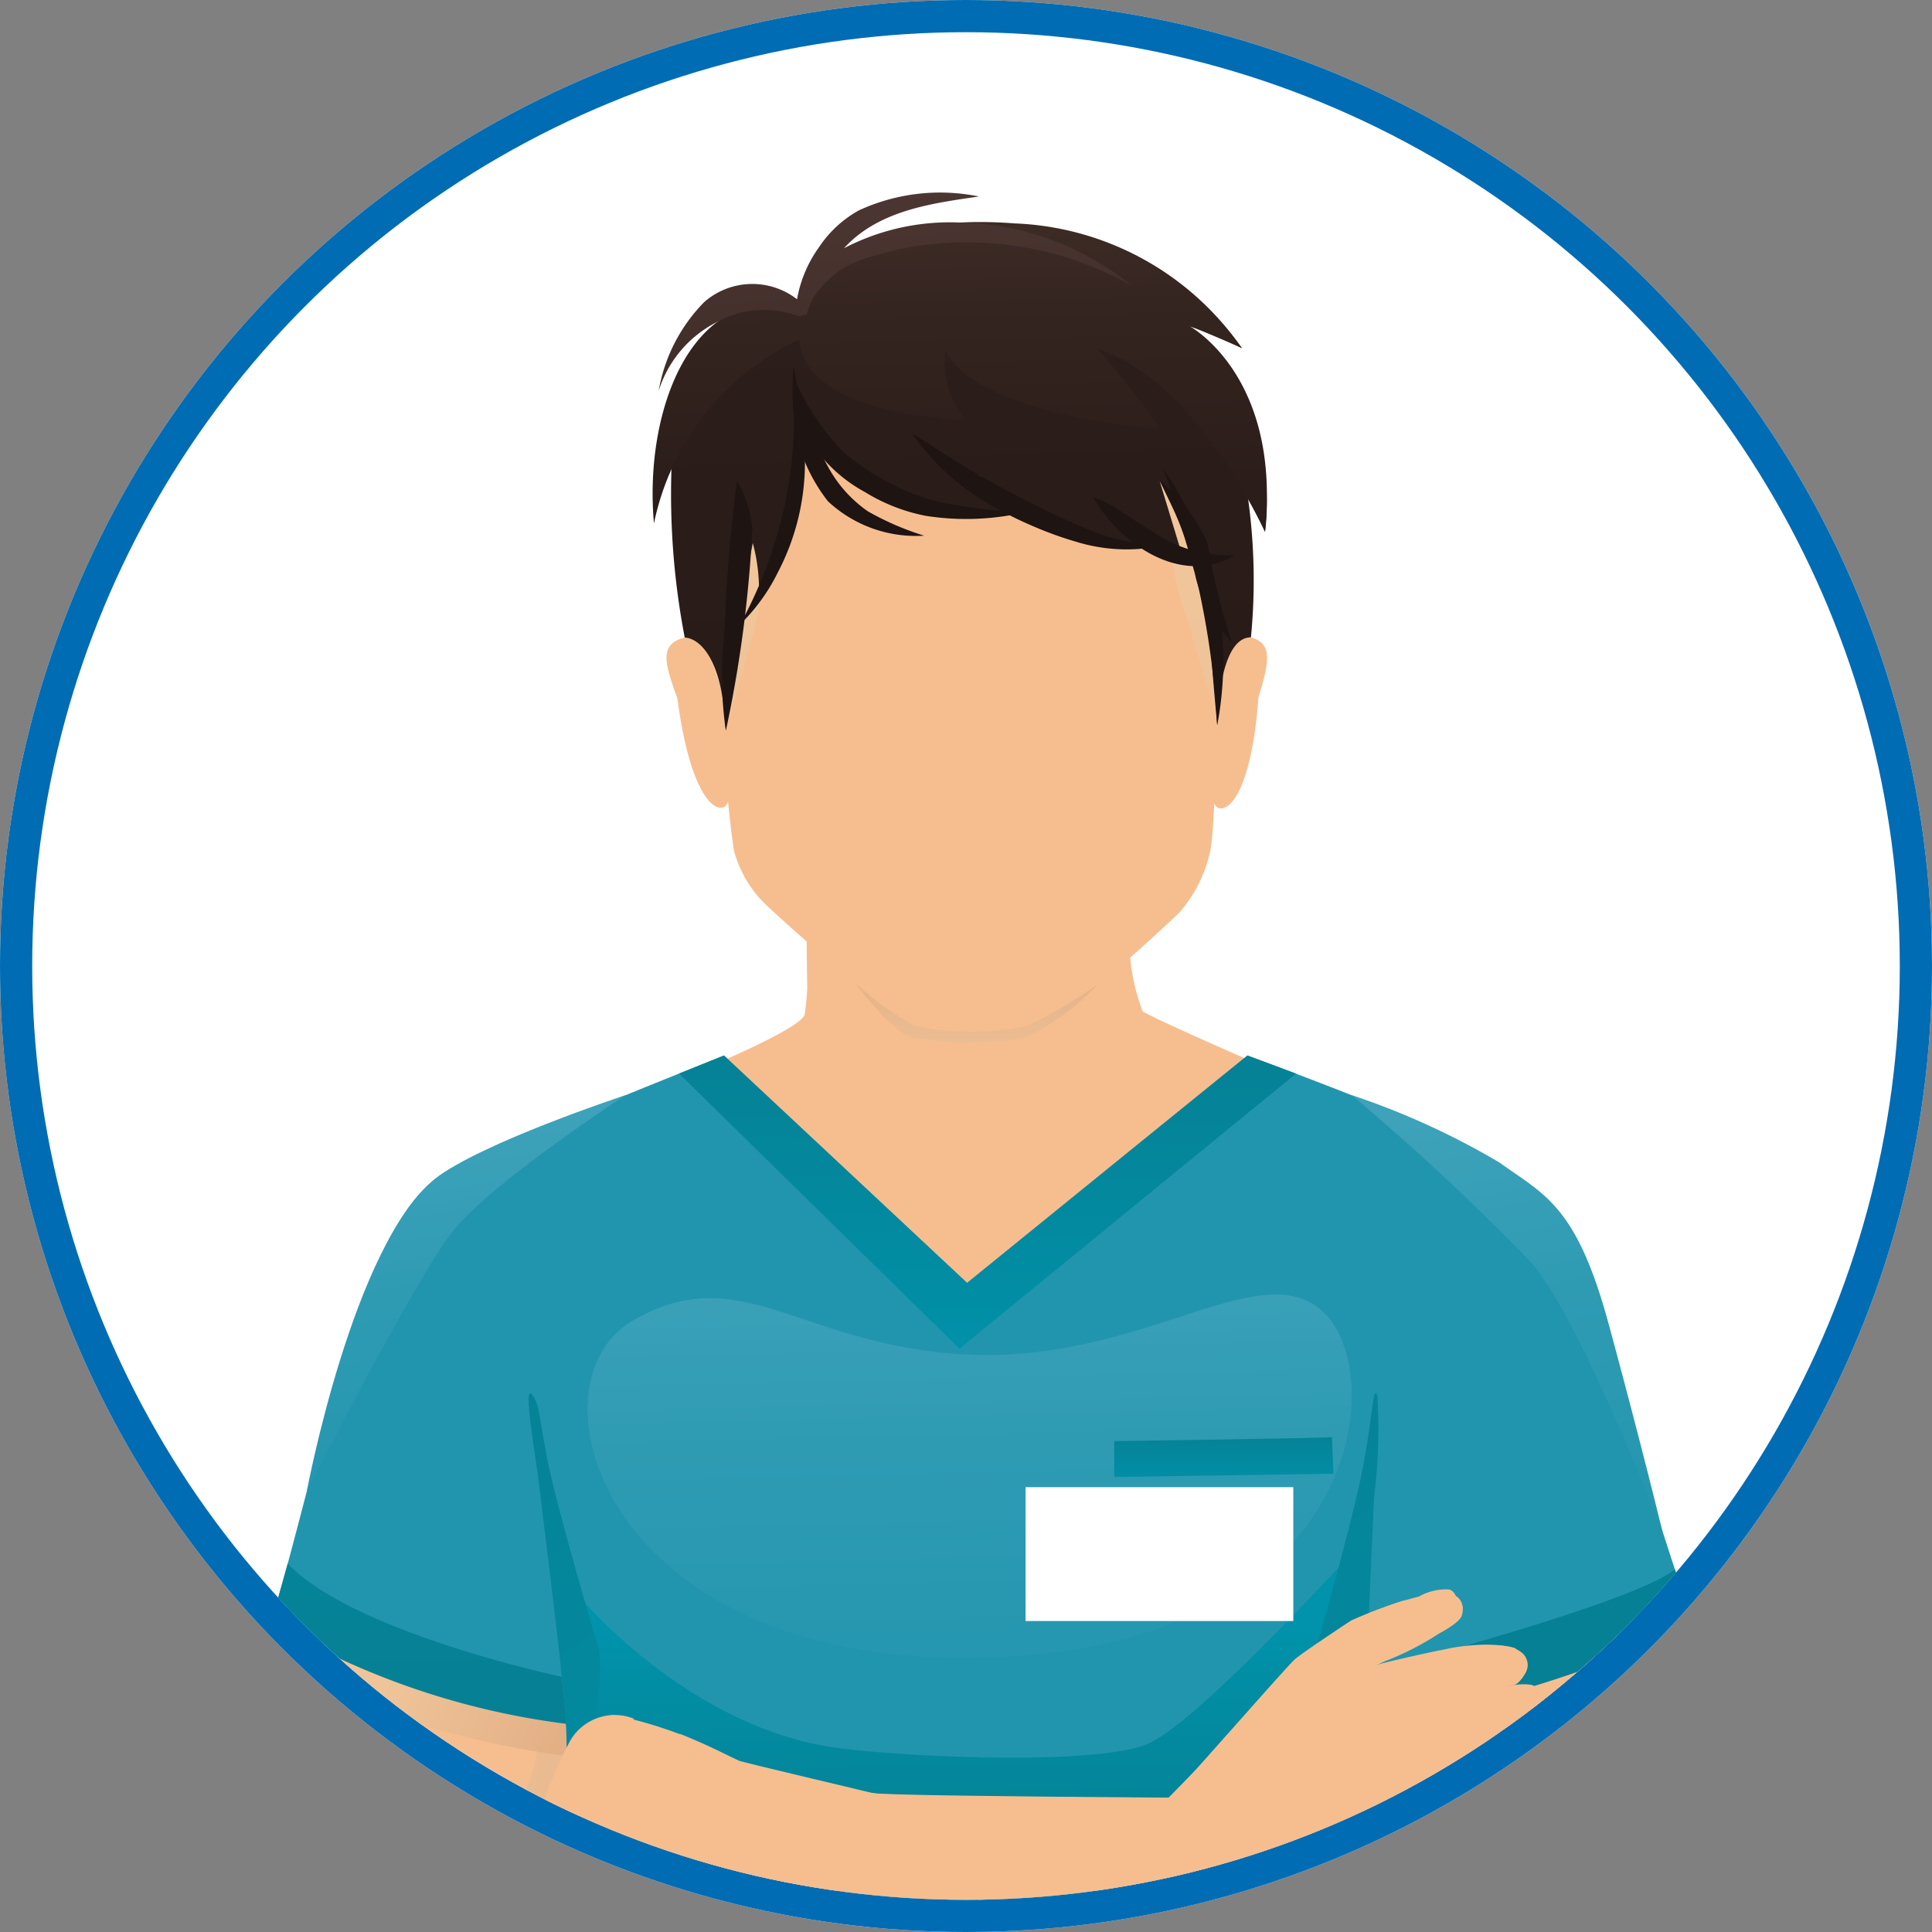 <svg xmlns="http://www.w3.org/2000/svg" xmlns:xlink="http://www.w3.org/1999/xlink" width="60" height="60" viewBox="0 0 60 60">
  <rect x="0" y="0" width="60" height="60" fill="#808080" stroke="none"/>
  <defs>
    <clipPath id="clip-path">
      <circle id="Ellisse_78" data-name="Ellisse 78" cx="29" cy="29" r="29" fill="none"/>
    </clipPath>
    <linearGradient id="linear-gradient" x1="-90.058" y1="-8.791" x2="-91.194" y2="-6.569" gradientUnits="objectBoundingBox">
      <stop offset="0" stop-color="#f1f0f5"/>
      <stop offset="0.643" stop-color="#f8f8fa"/>
      <stop offset="1" stop-color="#fff"/>
    </linearGradient>
    <linearGradient id="linear-gradient-2" x1="-701.563" y1="1.056" x2="-700.659" y2="-0.139" gradientUnits="objectBoundingBox">
      <stop offset="0" stop-color="#f1f0f5"/>
      <stop offset="1" stop-color="#c4c4c8"/>
    </linearGradient>
    <linearGradient id="linear-gradient-3" x1="-418.057" y1="0.976" x2="-417.525" y2="-0.339" xlink:href="#linear-gradient-2"/>
    <linearGradient id="linear-gradient-4" x1="-91.053" y1="1.247" x2="-90.932" y2="0.054" xlink:href="#linear-gradient-2"/>
    <linearGradient id="linear-gradient-5" x1="17.937" y1="0.126" x2="16.801" y2="2.348" xlink:href="#linear-gradient"/>
    <linearGradient id="linear-gradient-6" x1="0.291" y1="1.056" x2="1.195" y2="-0.139" xlink:href="#linear-gradient-2"/>
    <linearGradient id="linear-gradient-7" x1="0.307" y1="0.976" x2="0.84" y2="-0.339" xlink:href="#linear-gradient-2"/>
    <linearGradient id="linear-gradient-8" x1="0.451" y1="1.238" x2="0.569" y2="0.058" xlink:href="#linear-gradient-2"/>
    <linearGradient id="linear-gradient-9" x1="0.399" y1="-1.28" x2="0.521" y2="0.923" gradientUnits="objectBoundingBox">
      <stop offset="0" stop-color="#056778"/>
      <stop offset="1" stop-color="#068094"/>
    </linearGradient>
    <linearGradient id="linear-gradient-10" x1="0.639" y1="3.062" x2="0.4" y2="-1.519" xlink:href="#linear-gradient-9"/>
    <linearGradient id="linear-gradient-11" x1="0.493" y1="0.798" x2="0.432" y2="-0.194" gradientUnits="objectBoundingBox">
      <stop offset="0" stop-color="#056778"/>
      <stop offset="0.479" stop-color="#05697a"/>
      <stop offset="0.744" stop-color="#057082"/>
      <stop offset="0.956" stop-color="#057c90"/>
      <stop offset="1" stop-color="#068094"/>
    </linearGradient>
    <linearGradient id="linear-gradient-12" x1="0.471" y1="0.985" x2="0.537" y2="-0.145" xlink:href="#linear-gradient-9"/>
    <linearGradient id="linear-gradient-13" x1="0.471" y1="0.993" x2="0.533" y2="-0.138" xlink:href="#linear-gradient-9"/>
    <linearGradient id="linear-gradient-14" y1="0.5" x2="1" y2="0.5" gradientUnits="objectBoundingBox">
      <stop offset="0" stop-color="#088aa3"/>
      <stop offset="1" stop-color="#068094"/>
    </linearGradient>
    <linearGradient id="linear-gradient-15" y1="0.5" x2="1" y2="0.5" gradientUnits="objectBoundingBox">
      <stop offset="0" stop-color="#068094"/>
      <stop offset="1" stop-color="#088aa3"/>
    </linearGradient>
    <linearGradient id="linear-gradient-16" x1="0.523" y1="-1.254" x2="0.492" y2="1.115" gradientUnits="objectBoundingBox">
      <stop offset="0" stop-color="#09559b"/>
      <stop offset="0.423" stop-color="#095398"/>
      <stop offset="0.7" stop-color="#09508f"/>
      <stop offset="0.935" stop-color="#094a80"/>
      <stop offset="1" stop-color="#0a487b"/>
    </linearGradient>
    <linearGradient id="linear-gradient-17" x1="3.309" y1="1.87" x2="-0.077" y2="0.359" gradientUnits="objectBoundingBox">
      <stop offset="0" stop-color="#dba379"/>
      <stop offset="0.436" stop-color="#e2ae84"/>
      <stop offset="1" stop-color="#f0c499"/>
    </linearGradient>
    <linearGradient id="linear-gradient-18" x1="-32.928" y1="-0.087" x2="-32.96" y2="2.242" xlink:href="#linear-gradient-16"/>
    <linearGradient id="linear-gradient-19" x1="1.778" y1="0.785" x2="0.209" y2="0.431" xlink:href="#linear-gradient-17"/>
    <linearGradient id="linear-gradient-20" x1="-86.798" y1="1.171" x2="-86.887" y2="-2.338" gradientUnits="objectBoundingBox">
      <stop offset="0" stop-color="#068094"/>
      <stop offset="0.832" stop-color="#018fa6"/>
      <stop offset="1" stop-color="#0093ab"/>
    </linearGradient>
    <linearGradient id="linear-gradient-21" x1="-16.217" y1="1.166" x2="-16.313" y2="-2.32" xlink:href="#linear-gradient-20"/>
    <linearGradient id="linear-gradient-22" x1="0.486" y1="-0.001" x2="0.568" y2="1.764" gradientUnits="objectBoundingBox">
      <stop offset="0" stop-color="#3da2ba"/>
      <stop offset="0.259" stop-color="#2e9bb3"/>
      <stop offset="0.575" stop-color="#2496af"/>
      <stop offset="1" stop-color="#2295ae"/>
    </linearGradient>
    <linearGradient id="linear-gradient-23" x1="0.504" y1="-0.061" x2="0.465" y2="1.085" xlink:href="#linear-gradient-20"/>
    <linearGradient id="linear-gradient-24" x1="0.509" y1="-0.189" x2="0.489" y2="1.303" xlink:href="#linear-gradient-20"/>
    <linearGradient id="linear-gradient-25" x1="0.435" y1="0.027" x2="0.677" y2="1.793" xlink:href="#linear-gradient-22"/>
    <linearGradient id="linear-gradient-26" x1="0.451" y1="0.093" x2="0.635" y2="1.614" xlink:href="#linear-gradient-22"/>
    <linearGradient id="linear-gradient-27" x1="0.505" y1="0.28" x2="0.526" y2="1.038" gradientUnits="objectBoundingBox">
      <stop offset="0" stop-color="#0093ab"/>
      <stop offset="0.168" stop-color="#018fa6"/>
      <stop offset="1" stop-color="#068094"/>
    </linearGradient>
    <linearGradient id="linear-gradient-28" x1="0.622" y1="1.418" x2="0.451" y2="-0.229" xlink:href="#linear-gradient-27"/>
    <linearGradient id="linear-gradient-29" x1="0.633" y1="1.405" x2="0.442" y2="-0.247" xlink:href="#linear-gradient-27"/>
    <linearGradient id="linear-gradient-30" x1="0.626" y1="2.116" x2="0.444" y2="-0.28" xlink:href="#linear-gradient-20"/>
    <linearGradient id="linear-gradient-31" x1="0.802" y1="1.969" x2="0.064" y2="-1.273" xlink:href="#linear-gradient-17"/>
    <linearGradient id="linear-gradient-32" x1="0.034" y1="0.833" x2="0.701" y2="0.356" gradientUnits="objectBoundingBox">
      <stop offset="0" stop-color="#f0c499"/>
      <stop offset="0.517" stop-color="#f1c69b"/>
      <stop offset="0.855" stop-color="#f4cea4"/>
      <stop offset="1" stop-color="#f7d4ab"/>
    </linearGradient>
    <linearGradient id="linear-gradient-33" x1="0.597" y1="1.029" x2="0.519" y2="0.594" gradientUnits="objectBoundingBox">
      <stop offset="0" stop-color="#daa279"/>
      <stop offset="0.48" stop-color="#e3af85"/>
      <stop offset="1" stop-color="#f0c498"/>
    </linearGradient>
    <linearGradient id="linear-gradient-34" x1="0.433" y1="-0.619" x2="0.5" y2="0.82" gradientUnits="objectBoundingBox">
      <stop offset="0" stop-color="#f7d4ab"/>
      <stop offset="0.448" stop-color="#f3caa0"/>
      <stop offset="1" stop-color="#f0c499"/>
    </linearGradient>
    <linearGradient id="linear-gradient-35" x1="0.46" y1="-0.406" x2="0.516" y2="0.922" gradientUnits="objectBoundingBox">
      <stop offset="0" stop-color="#3c2a25"/>
      <stop offset="0.157" stop-color="#352520"/>
      <stop offset="0.535" stop-color="#2b1d1a"/>
      <stop offset="1" stop-color="#281b18"/>
    </linearGradient>
    <linearGradient id="linear-gradient-36" x1="0.531" y1="1.549" x2="0.463" y2="0.068" gradientUnits="objectBoundingBox">
      <stop offset="0" stop-color="#281b18"/>
      <stop offset="0.465" stop-color="#2b1d1a"/>
      <stop offset="0.843" stop-color="#352520"/>
      <stop offset="1" stop-color="#3c2a25"/>
    </linearGradient>
    <linearGradient id="linear-gradient-37" x1="0.353" y1="0.02" x2="0.69" y2="1.654" gradientUnits="objectBoundingBox">
      <stop offset="0" stop-color="#4c3633"/>
      <stop offset="0.497" stop-color="#402d28"/>
      <stop offset="1" stop-color="#3c2a25"/>
    </linearGradient>
    <linearGradient id="linear-gradient-38" x1="0.502" y1="-1.985" x2="0.498" y2="1.646" gradientUnits="objectBoundingBox">
      <stop offset="0" stop-color="#dba379"/>
      <stop offset="0.492" stop-color="#e3b086"/>
      <stop offset="1" stop-color="#f0c499"/>
    </linearGradient>
  </defs>
  <g id="Raggruppa_8014" data-name="Raggruppa 8014" transform="translate(-19 -73)">
    <g id="Ellisse_83" data-name="Ellisse 83" transform="translate(19 73)" fill="#fff" stroke="#006cb4" stroke-width="1">
      <circle cx="30" cy="30" r="30" stroke="none"/>
      <circle cx="30" cy="30" r="29.5" fill="none"/>
    </g>
    <g id="Raggruppa_7781" data-name="Raggruppa 7781">
      <g id="Raggruppa_11" data-name="Raggruppa 11" transform="translate(20 74)" clip-path="url(#clip-path)">
        <ellipse id="Ellisse_79" data-name="Ellisse 79" cx="30.5" cy="31" rx="30.5" ry="31" transform="translate(-1 -4)" fill="none"/>
        <g id="Raggruppa_8016" data-name="Raggruppa 8016" transform="translate(-1209.269 -1542)">
          <g id="Raggruppa_8002" data-name="Raggruppa 8002" transform="translate(1217.139 1681.719)">
            <g id="Raggruppa_2024" data-name="Raggruppa 2024" transform="translate(0)">
              <path id="Tracciato_6260" data-name="Tracciato 6260" d="M323.107,615.907c.008,5.957,9.8,10.734,21.869,10.669s21.848-4.945,21.839-10.9-9.8-10.734-21.868-10.669S323.1,609.952,323.107,615.907Z" transform="translate(-323.107 -605.006)" fill="#cddeec"/>
            </g>
          </g>
          <g id="Raggruppa_8003" data-name="Raggruppa 8003" transform="translate(1216.689 1547)">
            <path id="Tracciato_60507" data-name="Tracciato 60507" d="M1468.057,369.27a60.894,60.894,0,0,0,.979-7.317c.118-2.092-1.557-8.6-1.605-9.443-.025-.444-1.36-8.3-3.8-9.538-1.61,1.551-2.02,5.809-2.077,6-.328,1.079-1,9.2-1,9.2l.671,4.584c1.368.129,2.891,0,3.751,1.225a12.893,12.893,0,0,1,2.322,6.114A5.361,5.361,0,0,0,1468.057,369.27Z" transform="translate(-1426.702 -312.931)" fill="#f6be8f"/>
            <path id="Tracciato_60508" data-name="Tracciato 60508" d="M1466.181,394.809s.316-1.885-1.8-1.391c0,0,1.127-1.346-.18-1.57s-2.528-3.55-2.684-6.29c0,0-1.143,5.894-.727,8.686a7.45,7.45,0,0,0,2.375,4.38,39.731,39.731,0,0,0,3.876,1.211c1.577.225-.857-2.917-.857-2.917S1467.759,395.257,1466.181,394.809Z" transform="translate(-1426.823 -348.69)" fill="#f6be8f"/>
            <path id="Tracciato_60509" data-name="Tracciato 60509" d="M1468.939,435.62l.233,1.337a38.121,38.121,0,0,0,6.631-1.681l-.3-1.723Z" transform="translate(-1433.744 -388.993)" fill="#f6be8f"/>
            <path id="Tracciato_60510" data-name="Tracciato 60510" d="M1265.305,366.307a6.03,6.03,0,0,1,2.383-.976c-.106-.951-.34-2.912-.6-4.23-.3-1.5-.706-7.494-1.2-9.517a21.145,21.145,0,0,0-2.527-5.437c-1.2,1.172-.95,2.479-1.426,4.052-.174,1.33-1.509,3.086-1.581,5.458-.066,2.167-.832,5.869-.991,8.7-.292,5.18.2,7.588.7,8.705q.116.077.238.153A15.771,15.771,0,0,1,1265.305,366.307Z" transform="translate(-1257.681 -315.595)" fill="#f6be8f"/>
            <g id="Raggruppa_7933" data-name="Raggruppa 7933" transform="translate(31.755 140.209)">
              <g id="Raggruppa_7932" data-name="Raggruppa 7932">
                <path id="Tracciato_60511" data-name="Tracciato 60511" d="M1454.667,1030.432a8.82,8.82,0,0,0,.148,1.983c.588,2.014,3.118,4.255,3.181,5.107.109,1.47-.507,1.332-.507,1.332a25.116,25.116,0,0,1-4.709.314,3.151,3.151,0,0,1-2.228-.827,15.375,15.375,0,0,0-1.141-1.43l-1.871-.291s-.034-2.228.21-2.351l.548-3S1454.189,1030.1,1454.667,1030.432Z" transform="translate(-1447.527 -1030.374)" fill="#f1f0f5"/>
                <path id="Tracciato_60512" data-name="Tracciato 60512" d="M1449.362,1066.467s-.055-.184-.832-.614a3.452,3.452,0,0,0-1.043-.285,5.579,5.579,0,0,0-.007.611S1447.945,1066.263,1449.362,1066.467Z" transform="translate(-1447.475 -1059.927)" fill="#056b7c"/>
                <path id="Tracciato_60513" data-name="Tracciato 60513" d="M1473.087,1079.756s-4.605,1.181-7.323-.537c0,0,.651,1.188,3.269,1.249C1472.392,1080.547,1473.087,1079.756,1473.087,1079.756Z" transform="translate(-1462.833 -1071.391)" fill="#056b7c"/>
                <path id="Tracciato_60514" data-name="Tracciato 60514" d="M1476.074,1068.241a10.575,10.575,0,0,1-4.284-.739c-1.535-.827-1.2,1.953.971,1.934S1478.663,1068.063,1476.074,1068.241Z" transform="translate(-1467.098 -1061.423)" fill="url(#linear-gradient)"/>
              </g>
              <path id="Tracciato_60515" data-name="Tracciato 60515" d="M1478.492,1036.8s.407,1.747.479,1.985-.479,1.123-.479,1.123.886-.705.934-1.123a9.575,9.575,0,0,0-.467-1.985Z" transform="translate(-1473.521 -1035.767)" fill="url(#linear-gradient-2)"/>
              <path id="Tracciato_60516" data-name="Tracciato 60516" d="M1489.139,1040.074l-1.118-.784-.463-2.022.378.2s.421,1.5.516,1.625S1489.139,1040.074,1489.139,1040.074Z" transform="translate(-1481.134 -1036.164)" fill="url(#linear-gradient-3)"/>
              <path id="Tracciato_60517" data-name="Tracciato 60517" d="M1455.794,1035.3l.208.9a2.066,2.066,0,0,0-.78-.185c-4.5-.246-6.372,1.755-6.372,1.755s2.3-2.924,4.192-3.158A3.245,3.245,0,0,1,1455.794,1035.3Z" transform="translate(-1448.63 -1033.904)" fill="url(#linear-gradient-4)"/>
            </g>
            <g id="Raggruppa_7935" data-name="Raggruppa 7935" transform="translate(3.413 140.242)">
              <g id="Raggruppa_7934" data-name="Raggruppa 7934">
                <path id="Tracciato_60518" data-name="Tracciato 60518" d="M1273.979,1030.636a8.825,8.825,0,0,1-.147,1.983c-.588,2.014-3.118,4.255-3.181,5.107-.109,1.47.507,1.332.507,1.332a25.109,25.109,0,0,0,4.709.313,3.149,3.149,0,0,0,2.228-.826,15.373,15.373,0,0,1,1.141-1.43l1.871-.291s.034-2.227-.21-2.351l-.548-3S1274.457,1030.307,1273.979,1030.636Z" transform="translate(-1270.637 -1030.577)" fill="#f1f0f5"/>
                <path id="Tracciato_60519" data-name="Tracciato 60519" d="M1324.261,1066.67s.056-.184.832-.613a3.448,3.448,0,0,1,1.043-.286,5.584,5.584,0,0,1,.007.611S1325.678,1066.466,1324.261,1066.67Z" transform="translate(-1315.667 -1060.131)" fill="#056b7c"/>
                <path id="Tracciato_60520" data-name="Tracciato 60520" d="M1272.052,1079.959s4.605,1.181,7.324-.537c0,0-.651,1.188-3.269,1.249C1272.747,1080.75,1272.052,1079.959,1272.052,1079.959Z" transform="translate(-1271.825 -1071.594)" fill="#056b7c"/>
                <path id="Tracciato_60521" data-name="Tracciato 60521" d="M1275.406,1068.444a10.577,10.577,0,0,0,4.284-.739c1.535-.827,1.2,1.953-.971,1.934S1272.818,1068.266,1275.406,1068.444Z" transform="translate(-1273.902 -1061.626)" fill="url(#linear-gradient-5)"/>
              </g>
              <path id="Tracciato_60522" data-name="Tracciato 60522" d="M1300.109,1037s-.407,1.746-.479,1.985.479,1.124.479,1.124-.886-.705-.934-1.124a9.556,9.556,0,0,1,.467-1.985Z" transform="translate(-1294.599 -1035.97)" fill="url(#linear-gradient-6)"/>
              <path id="Tracciato_60523" data-name="Tracciato 60523" d="M1286.091,1040.278l1.118-.784.463-2.022-.377.2s-.421,1.5-.517,1.625S1286.091,1040.278,1286.091,1040.278Z" transform="translate(-1283.614 -1036.367)" fill="url(#linear-gradient-7)"/>
              <path id="Tracciato_60524" data-name="Tracciato 60524" d="M1290.241,1035.912l-.208.9a.971.971,0,0,1,.78-.185,32.769,32.769,0,0,1,6.29,1.735l-4.3-3.1Z" transform="translate(-1286.924 -1034.513)" fill="url(#linear-gradient-8)"/>
            </g>
            <path id="Tracciato_60525" data-name="Tracciato 60525" d="M1332.936,315.381s2.76-.808,3.3-1.549c0,0,6.985,2.331,9.947-.362l2.912,1.371s-3.285,9.454-7.862,9.393C1333.364,324.131,1332.936,315.381,1332.936,315.381Z" transform="translate(-1319.538 -288.157)" fill="#f6be8f"/>
            <path id="Tracciato_60526" data-name="Tracciato 60526" d="M1352.386,299.745l-.372,4.6s-1.018,5.875,6.43,8.583c0,0,3.791-4.243,4-4.814a51.439,51.439,0,0,0-.8-8.908Z" transform="translate(-1335.519 -276.182)" fill="#f6be8f"/>
            <g id="Raggruppa_7936" data-name="Raggruppa 7936" transform="translate(5.991 67.732)">
              <path id="Tracciato_60527" data-name="Tracciato 60527" d="M1312.741,654.394s.223-2.727.223-3.811-2.619-8.282-2.619-8.933-.568-16.636-.616-17.123-1.175-7.551-1.175-7.551l-3.754-20.627-1.643-.217s-4.519,21.458-5.135,24.059a15.676,15.676,0,0,0-.616,2.6c-.049.651-.887,16.185-1.3,18.135s-1.506,7.875-1.506,7.875l.34,2.817-.556,2.909s-4.81-2.29-7.069-2.29l.231-2.137a7.264,7.264,0,0,1-.822-2.167c.054-.541.829-1.32.829-2.187s1.02-22.739,1.02-22.739.114-4.047.059-4.733.513-33,1.379-40.134h26.7s.821,9.32.821,10.187.822,34.68.822,34.68l.825,22a14.557,14.557,0,0,1,1.027,2.709,10.848,10.848,0,0,1-.619,2.167l.172,2.763a8.637,8.637,0,0,0-3.965-.128A4.422,4.422,0,0,0,1312.741,654.394Z" transform="translate(-1286.722 -578.142)" fill="#068094"/>
              <path id="Tracciato_60528" data-name="Tracciato 60528" d="M1358.523,695.8s.836-12.957.992-20.578c.07-3.409.082-4.2.278-4.847.363-1.194,7.159.036,8.22.145s.6,1.368.625,4.936c.061,7.268-.1,14.027-.1,16.208l-1.96-19.353-4.568-.028Z" transform="translate(-1347.016 -655.156)" fill="url(#linear-gradient-9)"/>
              <path id="Tracciato_60529" data-name="Tracciato 60529" d="M1302.77,629.86l-.144,4.729a49.613,49.613,0,0,0,14.21,1.942c8.3-.057,12.568-1.179,14.116-1.8l-.1-4.732S1315.3,632.316,1302.77,629.86Z" transform="translate(-1300.077 -621.571)" fill="url(#linear-gradient-10)"/>
              <path id="Tracciato_60530" data-name="Tracciato 60530" d="M1353.731,706.795s1.057-3.671,2.221-9.6c1.015-5.165,3.491-16.617,3.491-16.617l1.592.234,3.788,20.6s-1.458-21.349-1.732-21.854-5.135-1.228-5.477-.65C1357.5,679.1,1353.731,706.795,1353.731,706.795Z" transform="translate(-1342.991 -662.581)" fill="url(#linear-gradient-11)"/>
              <path id="Tracciato_60531" data-name="Tracciato 60531" d="M1325.98,881.013s-.427,13.517-.614,14.9c-.086.632-1.734,7.007-1.8,7.369s.359,2.24.293,2.818-.607,2.782-.607,2.782l-2.176-.994s.593-1.355.8-1.427,1.917-1.229.684-2.745c-.189-.233.685-1.445.89-1.879a72.042,72.042,0,0,0,.411-7.3C1323.86,893.38,1325.707,882.169,1325.98,881.013Z" transform="translate(-1315.571 -832.473)" fill="url(#linear-gradient-12)"/>
              <path id="Tracciato_60532" data-name="Tracciato 60532" d="M1430.851,881.013s.268,13.569.336,14.906c.052,1.012,2.519,7.722,2.587,8.516s-.038,4.385-.038,4.385,1.3-1.577,2.229-1.784c.536-.12-2.294-.434-.787-3.035.252-.436-1.473-2.167-1.4-2.745s-.958-4.552-.958-5.346S1430.985,881.734,1430.851,881.013Z" transform="translate(-1407.752 -832.473)" fill="url(#linear-gradient-13)"/>
              <path id="Tracciato_60533" data-name="Tracciato 60533" d="M1290.611,1027.152l-.239,2.146a27.248,27.248,0,0,1,5.426,1.558C1297.986,1031.867,1295.184,1028.887,1290.611,1027.152Z" transform="translate(-1289.787 -955.191)" fill="url(#linear-gradient-14)"/>
              <path id="Tracciato_60534" data-name="Tracciato 60534" d="M1456.924,1028.437c.839-.4,2.386-1.227,5.854-.54,0,0-.12-2.323-.258-2.828C1462.321,1024.329,1457.3,1027.991,1456.924,1028.437Z" transform="translate(-1429.646 -953.359)" fill="url(#linear-gradient-15)"/>
            </g>
            <path id="Tracciato_60535" data-name="Tracciato 60535" d="M1436.927,631.516s-.233,1.508,1.919,3c1.931,1.341,4.7.553,4.7.553a11.565,11.565,0,0,1-3.642-1.106A19.539,19.539,0,0,1,1436.927,631.516Z" transform="translate(-1406.857 -555.23)" fill="url(#linear-gradient-16)"/>
            <path id="Tracciato_60536" data-name="Tracciato 60536" d="M1344.242,288.4a6.37,6.37,0,0,1-.412-2.055c-.073-1.244-.157-2.621-.181-2.84,0,0-3.581,2.584-9.851.4,0,0,0,2.066.029,3.79-.024.391-.048.573-.079.793-.068.471-3.623,1.906-3.623,1.906s2.706,8.719,8.832,9.123,9.052-9.395,9.052-9.395S1344.511,288.6,1344.242,288.4Zm-5.353,7.387-6.341-5.57s1.327-.336,1.6-.471c.184-.092.3-.427.365-.785,1.538,1.418,3.324,2.268,4.347,2.175a9.725,9.725,0,0,0,4.164-1.887l3.014.846C1344.363,291.7,1338.888,295.789,1338.888,295.789Z" transform="translate(-1317.177 -262.995)" fill="#f6be8f"/>
            <path id="Tracciato_60537" data-name="Tracciato 60537" d="M1284.958,398.681l1.262-2.244s0-2.064-.045-2.378-2.709-8.914-2.709-8.914c.595,6.717,1.256,10.323.651,12.3-.5,1.638-2.063,2.434-2.945,3.072-.224.162.239.244.845.186a30.692,30.692,0,0,1,3.753-1.475Z" transform="translate(-1276.022 -348.345)" fill="url(#linear-gradient-17)"/>
            <path id="Tracciato_60538" data-name="Tracciato 60538" d="M1310.243,631.111s.326,1.4-1.775,2.968c-1.885,1.4-4.682.71-4.682.71a11.566,11.566,0,0,0,3.6-1.228A20.042,20.042,0,0,0,1310.243,631.111Z" transform="translate(-1295.061 -554.89)" fill="url(#linear-gradient-18)"/>
            <path id="Tracciato_60539" data-name="Tracciato 60539" d="M1268.354,437.01l.077,1.59a29.562,29.562,0,0,1-7.342-1.948l.239-1.832Z" transform="translate(-1259.206 -390.058)" fill="url(#linear-gradient-19)"/>
            <path id="Tracciato_60540" data-name="Tracciato 60540" d="M1313.43,336.26h1.4c.377-2.4.671-5.82.841-8.106.144-.466.231-.741.231-.741-.045-.033-.1-.07-.169-.11.068-.968.1-1.585.1-1.585-1.176-.856-7.339-3.1-7.339-3.1-.508.4-8.708,7.062-8.708,7.062l-7.551-7.062c-9.788,3.929-8.505,3.556-8.505,3.556.2.409.633,6.642,1.2,10.087l1.776-.073c.28,1.663,1.3,7.38,1.29,7.613-.1,3.361-1.189,2.492-1.244,6.191-.087,5.893-.6,14.789-.84,25.471a61.879,61.879,0,0,0,14.989,1.92c8.522.019,14.031-1.53,14.852-1.92-.829-11.593-2-24.449-2.807-36.522A11.278,11.278,0,0,1,1313.43,336.26Z" transform="translate(-1278.175 -295.837)" fill="#2295ae"/>
            <path id="Tracciato_60541" data-name="Tracciato 60541" d="M1377.959,336.359l1.6,1.925,1.443-2.245-1.925.962Z" transform="translate(-1357.345 -307.107)" fill="#f6be8f"/>
            <g id="Raggruppa_7937" data-name="Raggruppa 7937" transform="translate(33.964 29.881)">
              <path id="Tracciato_60542" data-name="Tracciato 60542" d="M1461.707,346.642c.477-1.976,2.56-3.832,3.249-4.674a7.272,7.272,0,0,1,3.344,4.32c.688,2.751,2.146,7.184,3.152,10.26-1.956.832-10.194,3.075-10.194,3.075C1461.258,356.812,1461.363,348.065,1461.707,346.642Z" transform="translate(-1461.258 -341.968)" fill="#2295ae"/>
            </g>
            <path id="Tracciato_60543" data-name="Tracciato 60543" d="M1474.964,422.181l.564,1.724a37.321,37.321,0,0,1-9.417,2.972l.1-1.7S1473.753,423.191,1474.964,422.181Z" transform="translate(-1431.37 -379.444)" fill="url(#linear-gradient-20)"/>
            <g id="Raggruppa_7938" data-name="Raggruppa 7938" transform="translate(0 30.292)">
              <path id="Tracciato_60544" data-name="Tracciato 60544" d="M1257.462,349.82a17.378,17.378,0,0,0-2.543-5.29c-1.462.774-2.243,2.827-2.764,4.143-.834,2.1-1.945,7.056-2.817,9.951.783.392,9.148,3.07,9.148,3.07A81.992,81.992,0,0,0,1257.462,349.82Z" transform="translate(-1249.338 -344.53)" fill="#2295ae"/>
            </g>
            <path id="Tracciato_60545" data-name="Tracciato 60545" d="M1249.854,421.064l-.516,1.828a23.727,23.727,0,0,0,9.176,3.15l-.149-1.462S1251.912,423.221,1249.854,421.064Z" transform="translate(-1249.338 -378.506)" fill="url(#linear-gradient-21)"/>
            <path id="Tracciato_60546" data-name="Tracciato 60546" d="M1312.045,369.752c3.441-2.024,5.321.894,10.684,1.046s8.916-3.2,10.839-1.277,1.17,9.894-9.615,10.627C1311.275,381.009,1308.6,371.776,1312.045,369.752Z" transform="translate(-1300.839 -334.722)" fill="url(#linear-gradient-22)"/>
            <path id="Tracciato_60547" data-name="Tracciato 60547" d="M1328.389,323.177l1.395-.561,7.552,7.063,8.708-7.062,1.506.562-10.454,8.544Z" transform="translate(-1315.72 -295.837)" fill="url(#linear-gradient-23)"/>
            <path id="Tracciato_60548" data-name="Tracciato 60548" d="M1412.719,396.68s6.281-.083,6.761-.124l.047,1.139-6.808.1Z" transform="translate(-1386.535 -357.926)" fill="url(#linear-gradient-24)"/>
            <path id="Tracciato_60549" data-name="Tracciato 60549" d="M1458.718,330.3a23.659,23.659,0,0,1,4.6,2.1c1.4,1.008,2.381,1.329,3.38,5s1.683,6.493,1.683,6.493-2.6-6.764-4.135-8.447A73.615,73.615,0,0,0,1458.718,330.3Z" transform="translate(-1425.162 -302.291)" fill="url(#linear-gradient-25)"/>
            <path id="Tracciato_60550" data-name="Tracciato 60550" d="M1266.164,330.3s-4.518,1.491-5.916,2.6c-2.541,2.021-3.983,9.693-3.983,9.693s3.316-6.5,4.5-8.027S1266.164,330.3,1266.164,330.3Z" transform="translate(-1255.155 -302.291)" fill="url(#linear-gradient-26)"/>
            <path id="Tracciato_60551" data-name="Tracciato 60551" d="M1325.694,423.594c-1.6.736-8.1.414-9.971.1-4.623-.767-7.925-4.882-7.925-4.882l.934,5.436,12.13,1.783,5.778.849,5.048-5.026.541-4.427S1327.336,422.84,1325.694,423.594Z" transform="translate(-1298.429 -375.456)" fill="url(#linear-gradient-27)"/>
            <path id="Tracciato_60552" data-name="Tracciato 60552" d="M1299.569,390.947c-.12-.975-.516-3.185-.218-2.818s.2,1.065.737,3.156c.313,1.213.741,2.772,1.313,4.669.4,1.317-1.417,10.028-1.417,10.028s.414-4.584.436-6.93C1300.429,397.95,1300.154,395.719,1299.569,390.947Z" transform="translate(-1291.244 -350.815)" fill="url(#linear-gradient-28)"/>
            <path id="Tracciato_60553" data-name="Tracciato 60553" d="M1453.464,391.266a16.674,16.674,0,0,0,.1-3.143c-.162-.441-.133.986-.639,3.105-.283,1.187-.684,2.73-1.242,4.655-.384,1.321,1.559,10,1.559,10s-.078-1.781-.142-4.1C1453.067,400.714,1453.254,395.772,1453.464,391.266Z" transform="translate(-1419.209 -350.778)" fill="url(#linear-gradient-29)"/>
            <path id="Tracciato_60554" data-name="Tracciato 60554" d="M1329.116,497.231l-13.787,2.009-13.43-.87-.074,4.293s4.227,1.388,5.572,1.267c2.548-.228,8.325-1.053,8.325-1.053l5.735-1.829a68.622,68.622,0,0,0,7.885-.079Z" transform="translate(-1293.413 -442.466)" fill="url(#linear-gradient-30)"/>
            <g id="Raggruppa_7939" data-name="Raggruppa 7939" transform="translate(22.412 43.36)">
              <path id="Tracciato_60555" data-name="Tracciato 60555" d="M1404.563,430.945s1.051-.213,1.294-.3c.361-.123,1.149-1.118-.66-1.121,0,0,.819-.322.536-.886s-1.784-.39-2.243-.309-2.769.636-2.769.636a12.715,12.715,0,0,0,2.937-1.552c.265-.4.042-.837-.655-.806a12.034,12.034,0,0,0-2.669.885c-.22.1-1.539,1.07-1.7,1.177s-4.628,5.1-4.628,5.1l-4.807,6.137-.021,2.01s5.215-1.75,6.447-2.4,5.948-5.38,6.238-5.6,2.84-1.831,3.008-2.026S1405.167,430.936,1404.563,430.945Z" transform="translate(-1389.18 -426.522)" fill="#f6be8f"/>
              <path id="Tracciato_60556" data-name="Tracciato 60556" d="M1420.96,457.254l1.217-1.243a19.664,19.664,0,0,0,5.589.345c.9-.03,2.253,0,2.434-.045s1.476-.56,1.446-1.254a.668.668,0,0,1-.086.734,10.766,10.766,0,0,1-2.126,1.417Z" transform="translate(-1415.867 -450.412)" fill="#f6be8f"/>
              <path id="Tracciato_60557" data-name="Tracciato 60557" d="M1471.683,426.279s-.232.65.417.614c.368-.02.076.013.483-.083s.281-.743-.031-.74A1.737,1.737,0,0,0,1471.683,426.279Z" transform="translate(-1458.427 -426.07)" fill="#f6be8f"/>
              <path id="Tracciato_60558" data-name="Tracciato 60558" d="M1483.487,437.032s-.4.61.281.731c.384.068.075.032.517.032s.469-.693.147-.767A1.842,1.842,0,0,0,1483.487,437.032Z" transform="translate(-1468.276 -435.224)" fill="#f6be8f"/>
              <path id="Tracciato_60559" data-name="Tracciato 60559" d="M1480.63,454.136s-.083.543.448.41c.3-.075.065,0,.385-.142s.108-.623-.151-.571A1.5,1.5,0,0,0,1480.63,454.136Z" transform="translate(-1465.97 -449.381)" fill="#f6be8f"/>
              <path id="Tracciato_60560" data-name="Tracciato 60560" d="M1444.969,432.391a32.7,32.7,0,0,1,3.234-1.715,9.008,9.008,0,0,0,1.692-.866s.616-.321.691-.537a.586.586,0,0,0,.012-.376s.037.114-.194.309-1.473.8-1.7.971a8.317,8.317,0,0,1-1.167.386C1447.318,430.669,1444.969,432.391,1444.969,432.391Z" transform="translate(-1436.028 -428.444)" fill="#f6be8f"/>
              <path id="Tracciato_60561" data-name="Tracciato 60561" d="M1459.673,441.774s-.18.41-.421.464-1.21.192-1.49.245-1.859.293-1.932.329-2.448,1.617-2.448,1.617a27.843,27.843,0,0,1,2.185-1.857C1455.882,442.434,1459.284,442.129,1459.673,441.774Z" transform="translate(-1443.093 -439.257)" fill="#f6be8f"/>
              <path id="Tracciato_60562" data-name="Tracciato 60562" d="M1463.783,448.758a.911.911,0,0,1-.529.547,15.737,15.737,0,0,1-1.651.31c-.14.026-1.832.779-2.067.838s-1.923,1.122-1.923,1.122a19.451,19.451,0,0,1,1.805-1.433,17.927,17.927,0,0,1,1.957-.846A6.589,6.589,0,0,0,1463.783,448.758Z" transform="translate(-1446.646 -445.122)" fill="#f6be8f"/>
              <path id="Tracciato_60563" data-name="Tracciato 60563" d="M1448.283,439.608s2.038-1.185,2.291-1.254c.991-.27,2.167-.5,2.167-.5s-1.476.48-2.017.735S1448.283,439.608,1448.283,439.608Z" transform="translate(-1438.811 -435.969)" fill="#f6be8f"/>
              <path id="Tracciato_60564" data-name="Tracciato 60564" d="M1430.678,432.952s2.484-2.821,2.709-3.03,1.539-1.067,1.772-1.225a16.949,16.949,0,0,1,1.714-.648s-1.338.647-1.608.781-1.578,1.137-1.743,1.271S1430.678,432.952,1430.678,432.952Z" transform="translate(-1424.027 -427.732)" fill="#f6be8f"/>
              <path id="Tracciato_60565" data-name="Tracciato 60565" d="M1487.34,444.612s-.312.649.355.681c.378.019.076.021.5-.034s.373-.739.053-.77A1.767,1.767,0,0,0,1487.34,444.612Z" transform="translate(-1471.547 -441.528)" fill="#f6be8f"/>
            </g>
            <path id="Tracciato_60566" data-name="Tracciato 60566" d="M1273.109,466.41s-.021-.213-.06-.557a6.031,6.031,0,0,0-2.383.976,15.768,15.768,0,0,0-5.008,6.913,16.476,16.476,0,0,0,2.213,1.059c2.212.338,5.948,1.144,7.085,1.212a46.9,46.9,0,0,0,10.5-1.137,27.042,27.042,0,0,1,1.211-4.087Z" transform="translate(-1263.042 -416.117)" fill="#f6be8f"/>
            <path id="Tracciato_60567" data-name="Tracciato 60567" d="M1350.073,492.095s3.812,2.014,4.172,2.183,4.509,1.8,4.509,1.8,2.3-.81,2.593-.95Z" transform="translate(-1333.929 -438.153)" fill="#f6be8f"/>
            <path id="Tracciato_60568" data-name="Tracciato 60568" d="M1309.014,472.523l-13.255-3.557-4.011-.494-3.121-2.62a7.631,7.631,0,0,0-2.969,2.637c1.141-.109,3.191-.5,3.476-.287a10.67,10.67,0,0,0,5.193,1.739,16.769,16.769,0,0,1,6.18,1.473c1.635.534,6.749,1.677,6.749,1.677Z" transform="translate(-1279.836 -416.117)" fill="url(#linear-gradient-31)"/>
            <path id="Tracciato_60569" data-name="Tracciato 60569" d="M1269.169,493.946s-6.667-1.916-7.343-2.23-2.117-3.039-2.354-4.435a17.4,17.4,0,0,0,.667,4.257c.188.67,1.4.948,2.02,1.155,1.065.271,3,.595,3,.595Z" transform="translate(-1257.848 -434.11)" fill="url(#linear-gradient-32)"/>
            <g id="Raggruppa_7940" data-name="Raggruppa 7940" transform="translate(8.305 47.267)">
              <path id="Tracciato_60570" data-name="Tracciato 60570" d="M1315.991,458.391s-6.083-1.866-6.479-1.99-.966.189-1.28.162a29.529,29.529,0,0,1-3.016-.706c-.172-.1-2.991-2.054-3.114-2.2s.8-3.31,2.235-3.188a13.453,13.453,0,0,1,3.752,1.4,31.523,31.523,0,0,0,4.523,1.059c.408-.011,3.2.181,3.2.181Z" transform="translate(-1301.941 -450.463)" fill="#f6be8f"/>
              <path id="Tracciato_60571" data-name="Tracciato 60571" d="M1395.038,466.456l-13.32-.109a12.184,12.184,0,0,1,.807,5.2c2.573.276,15.308,3.064,17.352,2.9a4.374,4.374,0,0,0,1.277-.805,11.337,11.337,0,0,0-2.194-6.284C1398.1,466.138,1395.038,466.456,1395.038,466.456Z" transform="translate(-1368.807 -463.8)" fill="#f6be8f"/>
              <path id="Tracciato_60572" data-name="Tracciato 60572" d="M1332.6,459.215c-.957.477-7.1.392-13.779-.925s-9.552-2.4-10.5-2.485c-1.093-.1-3.065-.359-3.515-.4a8.054,8.054,0,0,1-2.254-1.705c-.5-.493-.766-.763-.721-1.121s.316-.449.316-.718.316-.4.766-.763a3.65,3.65,0,0,1,1.224-.535,1.6,1.6,0,0,0-1.991.669,10.885,10.885,0,0,0-.992,2.513s2.957,2.033,3.155,2.109c.277.106,2.877.749,3.11.807a11.37,11.37,0,0,1,1.267-.229c.269.042,5.219,1.587,5.219,1.587a71.228,71.228,0,0,0,18.254,3.122,2.955,2.955,0,0,0,2.193-1.824c.266-1.381.406-3.1.406-3.1S1334.108,458.466,1332.6,459.215Z" transform="translate(-1301.158 -450.447)" fill="#f6be8f"/>
              <path id="Tracciato_60573" data-name="Tracciato 60573" d="M1351.7,456.1c-.285-.017-16.836-.063-17.264-.2-.129-.04-4.036-.955-4.12-1-1.381-.668-1.846-.838-1.846-.838s1.534,1.455,1.669,1.5,4.186,1.453,4.411,1.5c0,0,15.086,2.8,18.838,2.093C1356.727,458.533,1355.364,456.323,1351.7,456.1Z" transform="translate(-1324.096 -453.488)" fill="#f6be8f"/>
            </g>
            <path id="Tracciato_60574" data-name="Tracciato 60574" d="M1277.924,486.505c1.75.359,13.763,3.26,13.817,3.693s-6.18,1.545-9.665.6S1272.738,485.441,1277.924,486.505Z" transform="translate(-1271.618 -433.321)" fill="#f6be8f"/>
            <g id="Raggruppa_7959" data-name="Raggruppa 7959" transform="translate(11.848)">
              <path id="Tracciato_60575" data-name="Tracciato 60575" d="M1418.275,298.657l.007-.022Z" transform="translate(-1403.048 -275.698)" fill="url(#linear-gradient-33)"/>
              <g id="Raggruppa_7958" data-name="Raggruppa 7958">
                <g id="Raggruppa_7941" data-name="Raggruppa 7941" transform="translate(0.429 13.776)">
                  <path id="Tracciato_60576" data-name="Tracciato 60576" d="M1326.6,241.48c-.919.172-.717.806-.315,1.915.39,2.95,1.14,3.539,1.458,3.359C1328.322,246.426,1327.71,241.272,1326.6,241.48Z" transform="translate(-1325.944 -241.474)" fill="#f6be8f"/>
                  <path id="Tracciato_60577" data-name="Tracciato 60577" d="M1328.969,248.466a2.114,2.114,0,0,1-.258-1.588c.4-2.445-1.075-2.689-.792-.991,0,0,.231-.782.411-.536.222.3-.262.439-.059,1.722A3.65,3.65,0,0,0,1328.969,248.466Z" transform="translate(-1327.573 -244.261)" fill="#f6be8f"/>
                </g>
                <g id="Raggruppa_7942" data-name="Raggruppa 7942" transform="translate(17.251 13.756)">
                  <path id="Tracciato_60578" data-name="Tracciato 60578" d="M1432.049,241.357c.927.128.761.771.423,1.9-.223,2.964-.938,3.588-1.266,3.423C1430.606,246.377,1430.926,241.2,1432.049,241.357Z" transform="translate(-1430.908 -241.354)" fill="#f6be8f"/>
                  <path id="Tracciato_60579" data-name="Tracciato 60579" d="M1434.874,248.354a2.1,2.1,0,0,0,.168-1.6c-.543-2.422.921-2.735.734-1.027,0,0-.275-.769-.442-.515-.2.312.287.426.157,1.716A3.615,3.615,0,0,1,1434.874,248.354Z" transform="translate(-1434.238 -244.123)" fill="#f6be8f"/>
                </g>
                <path id="Tracciato_60580" data-name="Tracciato 60580" d="M1352.657,185.045c.274-6.939-1.827-7.874-2.426-8.582-1.219-1.439-3.134-2.067-6.409-1.99,0,0-4.265.152-5.332,2.518-1.14,2.529-1.344,6.007-1.244,9.268.122,3.959.121,5.007.462,5.836a3.276,3.276,0,0,0,1.115,1.52c1.214.972,2.811,2.8,3.793,3.6a5.449,5.449,0,0,0,5.133-.421,24.359,24.359,0,0,0,3.562-3.05,3.584,3.584,0,0,0,.97-2.05c0-.555.259-3.321.239-3.734A14.2,14.2,0,0,1,1352.657,185.045Z" transform="translate(-1334.987 -171.43)" fill="#f6be8f"/>
                <path id="Tracciato_60620" data-name="Tracciato 60620" d="M1336.824,253.494a35.624,35.624,0,0,0,.347,4.688,3.6,3.6,0,0,0,.974,1.683c1.183,1.12,2.778,2.431,2.778,2.431-.232-.343-2.2-2.635-2.55-3.167C1337.036,257.1,1336.824,253.494,1336.824,253.494Z" transform="translate(-1334.651 -237.792)" fill="#f6be8f"/>
                <path id="Tracciato_60621" data-name="Tracciato 60621" d="M1408.116,266.873c.5-.4,1.723-1.414,2.761-2.416a4.254,4.254,0,0,0,.949-1.871c.141-.554.224-3.939.224-3.939a14.659,14.659,0,0,1-1.172,4.874A23.69,23.69,0,0,1,1408.116,266.873Z" transform="translate(-1394.517 -242.119)" fill="#f6be8f"/>
                <path id="Tracciato_60628" data-name="Tracciato 60628" d="M1350.993,189.064c-2.994-2.125-11.011-.034-11.83-.014s-1.479,10.363-1.479,10.363.63-2.062.923-3.32.415-4.243,1.469-5.29c3.054-3.033,8.48-1.742,9.785-.526,1.4,1.306,1.655,4.586,1.939,5.356s1.092,3.511,1.092,3.511S1353.987,191.19,1350.993,189.064Z" transform="translate(-1335.373 -182.888)" fill="url(#linear-gradient-34)"/>
                <path id="Tracciato_60629" data-name="Tracciato 60629" d="M1342.6,165.358a11.026,11.026,0,0,1,1.769.724,8.853,8.853,0,0,0-6.814-3.692c-2.441-.132-5.974.253-7.117,2.425,0,0-1.8-1.377-3.182,1.971a2.022,2.022,0,0,1,1.612-.717s-1.775.375-2.21,3.62a23.6,23.6,0,0,0,.407,5.381s1.126-.048,1.267,2.8c0,0,.454-3.782.847-5.736a5.609,5.609,0,0,1,.181,1.821c.206-.349,1.228-1.3,1.219-6.548,0,0,1.1,4.9,7.043,3.633a2.069,2.069,0,0,1-1.429-1.022,14.162,14.162,0,0,0,6.322,2.5l-.7-2.308a14.406,14.406,0,0,1,1.6,5.25c.025.663.187,2.334.187,2.334s.018-2.732,1.047-2.731a18.4,18.4,0,0,0-.1-4.383,2.357,2.357,0,0,1,.539,1.113A7.3,7.3,0,0,0,1342.6,165.358Z" transform="translate(-1326.068 -161.27)" fill="url(#linear-gradient-35)"/>
                <path id="Tracciato_60630" data-name="Tracciato 60630" d="M1423.827,216.795a10.551,10.551,0,0,0-1.687-7.988A26.3,26.3,0,0,1,1423.827,216.795Z" transform="translate(-1406.294 -200.267)" fill="#1e1412"/>
                <g id="Raggruppa_7952" data-name="Raggruppa 7952" transform="translate(4.356 5.378)">
                  <path id="Tracciato_60631" data-name="Tracciato 60631" d="M1351.508,192.132a9.353,9.353,0,0,1-1.036-3.058,7.674,7.674,0,0,0,.141,2.371,5.32,5.32,0,0,0,.922,1.817,4,4,0,0,0,2.99,1.07,8.831,8.831,0,0,1-1.748-.756A4.014,4.014,0,0,1,1351.508,192.132Z" transform="translate(-1350.448 -189.074)" fill="#1e1412"/>
                </g>
                <g id="Raggruppa_7953" data-name="Raggruppa 7953" transform="translate(4.379 5.712)">
                  <path id="Tracciato_60632" data-name="Tracciato 60632" d="M1353.855,194.586a8.161,8.161,0,0,1-1.661-1.045,7.618,7.618,0,0,1-1.6-2.383,4.474,4.474,0,0,0,.708,2.271,4.631,4.631,0,0,0,1.507,1.3,5.627,5.627,0,0,0,1.89.738,8.065,8.065,0,0,0,3.13-.124,13.636,13.636,0,0,1-2.172-.208A6.137,6.137,0,0,1,1353.855,194.586Z" transform="translate(-1350.593 -191.159)" fill="#1e1412"/>
                </g>
                <g id="Raggruppa_7954" data-name="Raggruppa 7954" transform="translate(8.067 7.482)">
                  <path id="Tracciato_60633" data-name="Tracciato 60633" d="M1379.159,205.2c-.642-.249-1.209-.533-1.717-.782-1.012-.5-1.753-.923-2.309-1.265s-.929-.592-1.172-.746a3.151,3.151,0,0,0-.359-.208,7.437,7.437,0,0,0,2.454,2.215,11.573,11.573,0,0,0,1.347.67,10.969,10.969,0,0,0,1.266.455,5.326,5.326,0,0,0,1.967.229,3.51,3.51,0,0,0,.53-.091l.18-.052A5.47,5.47,0,0,1,1379.159,205.2Z" transform="translate(-1373.602 -202.202)" fill="#1e1412"/>
                </g>
                <g id="Raggruppa_7955" data-name="Raggruppa 7955" transform="translate(13.691 9.454)">
                  <path id="Tracciato_60634" data-name="Tracciato 60634" d="M1410.522,215.561c-.332-.2-.651-.422-.979-.628a2.861,2.861,0,0,0-.852-.425c.822,1.446,2.752,2.77,4.382,1.789A4.189,4.189,0,0,1,1410.522,215.561Z" transform="translate(-1408.691 -214.507)" fill="#1e1412"/>
                </g>
                <path id="Tracciato_60635" data-name="Tracciato 60635" d="M1336.782,216.193a11.543,11.543,0,0,0,.055,2.883,38.922,38.922,0,0,0,.822-6.262,3.476,3.476,0,0,0-.474-1.488C1336.963,212.931,1336.851,214.568,1336.782,216.193Z" transform="translate(-1334.563 -202.382)" fill="#1e1412"/>
                <g id="Raggruppa_7956" data-name="Raggruppa 7956" transform="translate(15.743 8.909)">
                  <path id="Tracciato_60636" data-name="Tracciato 60636" d="M1421.495,211.111c.414.89.516,1.029.681,1.5s.278.927.413,1.392a4.3,4.3,0,0,0,1.144,2.134,21.791,21.791,0,0,1-.751-3.072A5.125,5.125,0,0,0,1421.495,211.111Z" transform="translate(-1421.495 -211.111)" fill="#1e1412"/>
                </g>
                <g id="Raggruppa_7957" data-name="Raggruppa 7957" transform="translate(2.716 5.852)">
                  <path id="Tracciato_60637" data-name="Tracciato 60637" d="M1341.856,192.033a13.325,13.325,0,0,1-.316,4.106,13.8,13.8,0,0,1-1.324,3.434,5.846,5.846,0,0,0,1.171-1.613,7.355,7.355,0,0,0,.843-3.453C1342.207,194.021,1342.021,193.156,1341.856,192.033Z" transform="translate(-1340.216 -192.033)" fill="#1e1412"/>
                </g>
                <path id="Tracciato_60638" data-name="Tracciato 60638" d="M1339.914,164.332c.977.391,1.651.7,1.651.7a9,9,0,0,0-7.055-3.873c-5.639-.434-6.877,2.606-6.877,2.606-3.084-.726-4.646,3.117-4.325,6.712a8.121,8.121,0,0,1,4.516-5.717c.155,2.425,5.159,2.5,5.159,2.5a2.886,2.886,0,0,1-.629-2.153c1.083,2.082,6.713,2.451,6.713,2.451-1.19-1.626-1.985-2.5-1.985-2.5,3.074.952,5.2,5.682,5.2,5.682C1342.8,165.856,1339.914,164.332,1339.914,164.332Z" transform="translate(-1323.267 -160.221)" fill="url(#linear-gradient-36)"/>
                <path id="Tracciato_60639" data-name="Tracciato 60639" d="M1333.788,156.429a7.122,7.122,0,0,0-3.588.8c1.075-1.178,2.708-1.391,4.192-1.608a6.022,6.022,0,0,0-3.73.432,3.554,3.554,0,0,0-1.241,1.149,3.924,3.924,0,0,0-.678,1.611,2.267,2.267,0,0,0-2.882.086,5.176,5.176,0,0,0-1.415,2.758,3.6,3.6,0,0,1,1.83-2.147,3.031,3.031,0,0,1,2.5-.175c.005.032.269-.05.269-.05a2.759,2.759,0,0,1,.219-.55,3.618,3.618,0,0,1,.815-.829,3.949,3.949,0,0,1,1.094-.452,9.638,9.638,0,0,1,1.268-.289,10.47,10.47,0,0,1,4.738.37,11.95,11.95,0,0,1,1.95.847,9.027,9.027,0,0,0-1.482-.972A8.682,8.682,0,0,0,1333.788,156.429Z" transform="translate(-1324.258 -155.519)" fill="url(#linear-gradient-37)"/>
              </g>
              <path id="Tracciato_60642" data-name="Tracciato 60642" d="M1364.284,309.772a8.938,8.938,0,0,1-1.889-1.357s1.162,1.595,1.837,1.732a11.285,11.285,0,0,0,3.481,0,8.04,8.04,0,0,0,2.215-1.648,17.9,17.9,0,0,1-2.149,1.272A8.587,8.587,0,0,1,1364.284,309.772Z" transform="translate(-1356.124 -283.911)" fill="url(#linear-gradient-38)"/>
            </g>
          </g>
          <rect id="Rettangolo_146045" data-name="Rettangolo 146045" width="8.315" height="4.158" transform="translate(1240.119 1587.185)" fill="#fff"/>
        </g>
      </g>
    </g>
  </g>
</svg>
